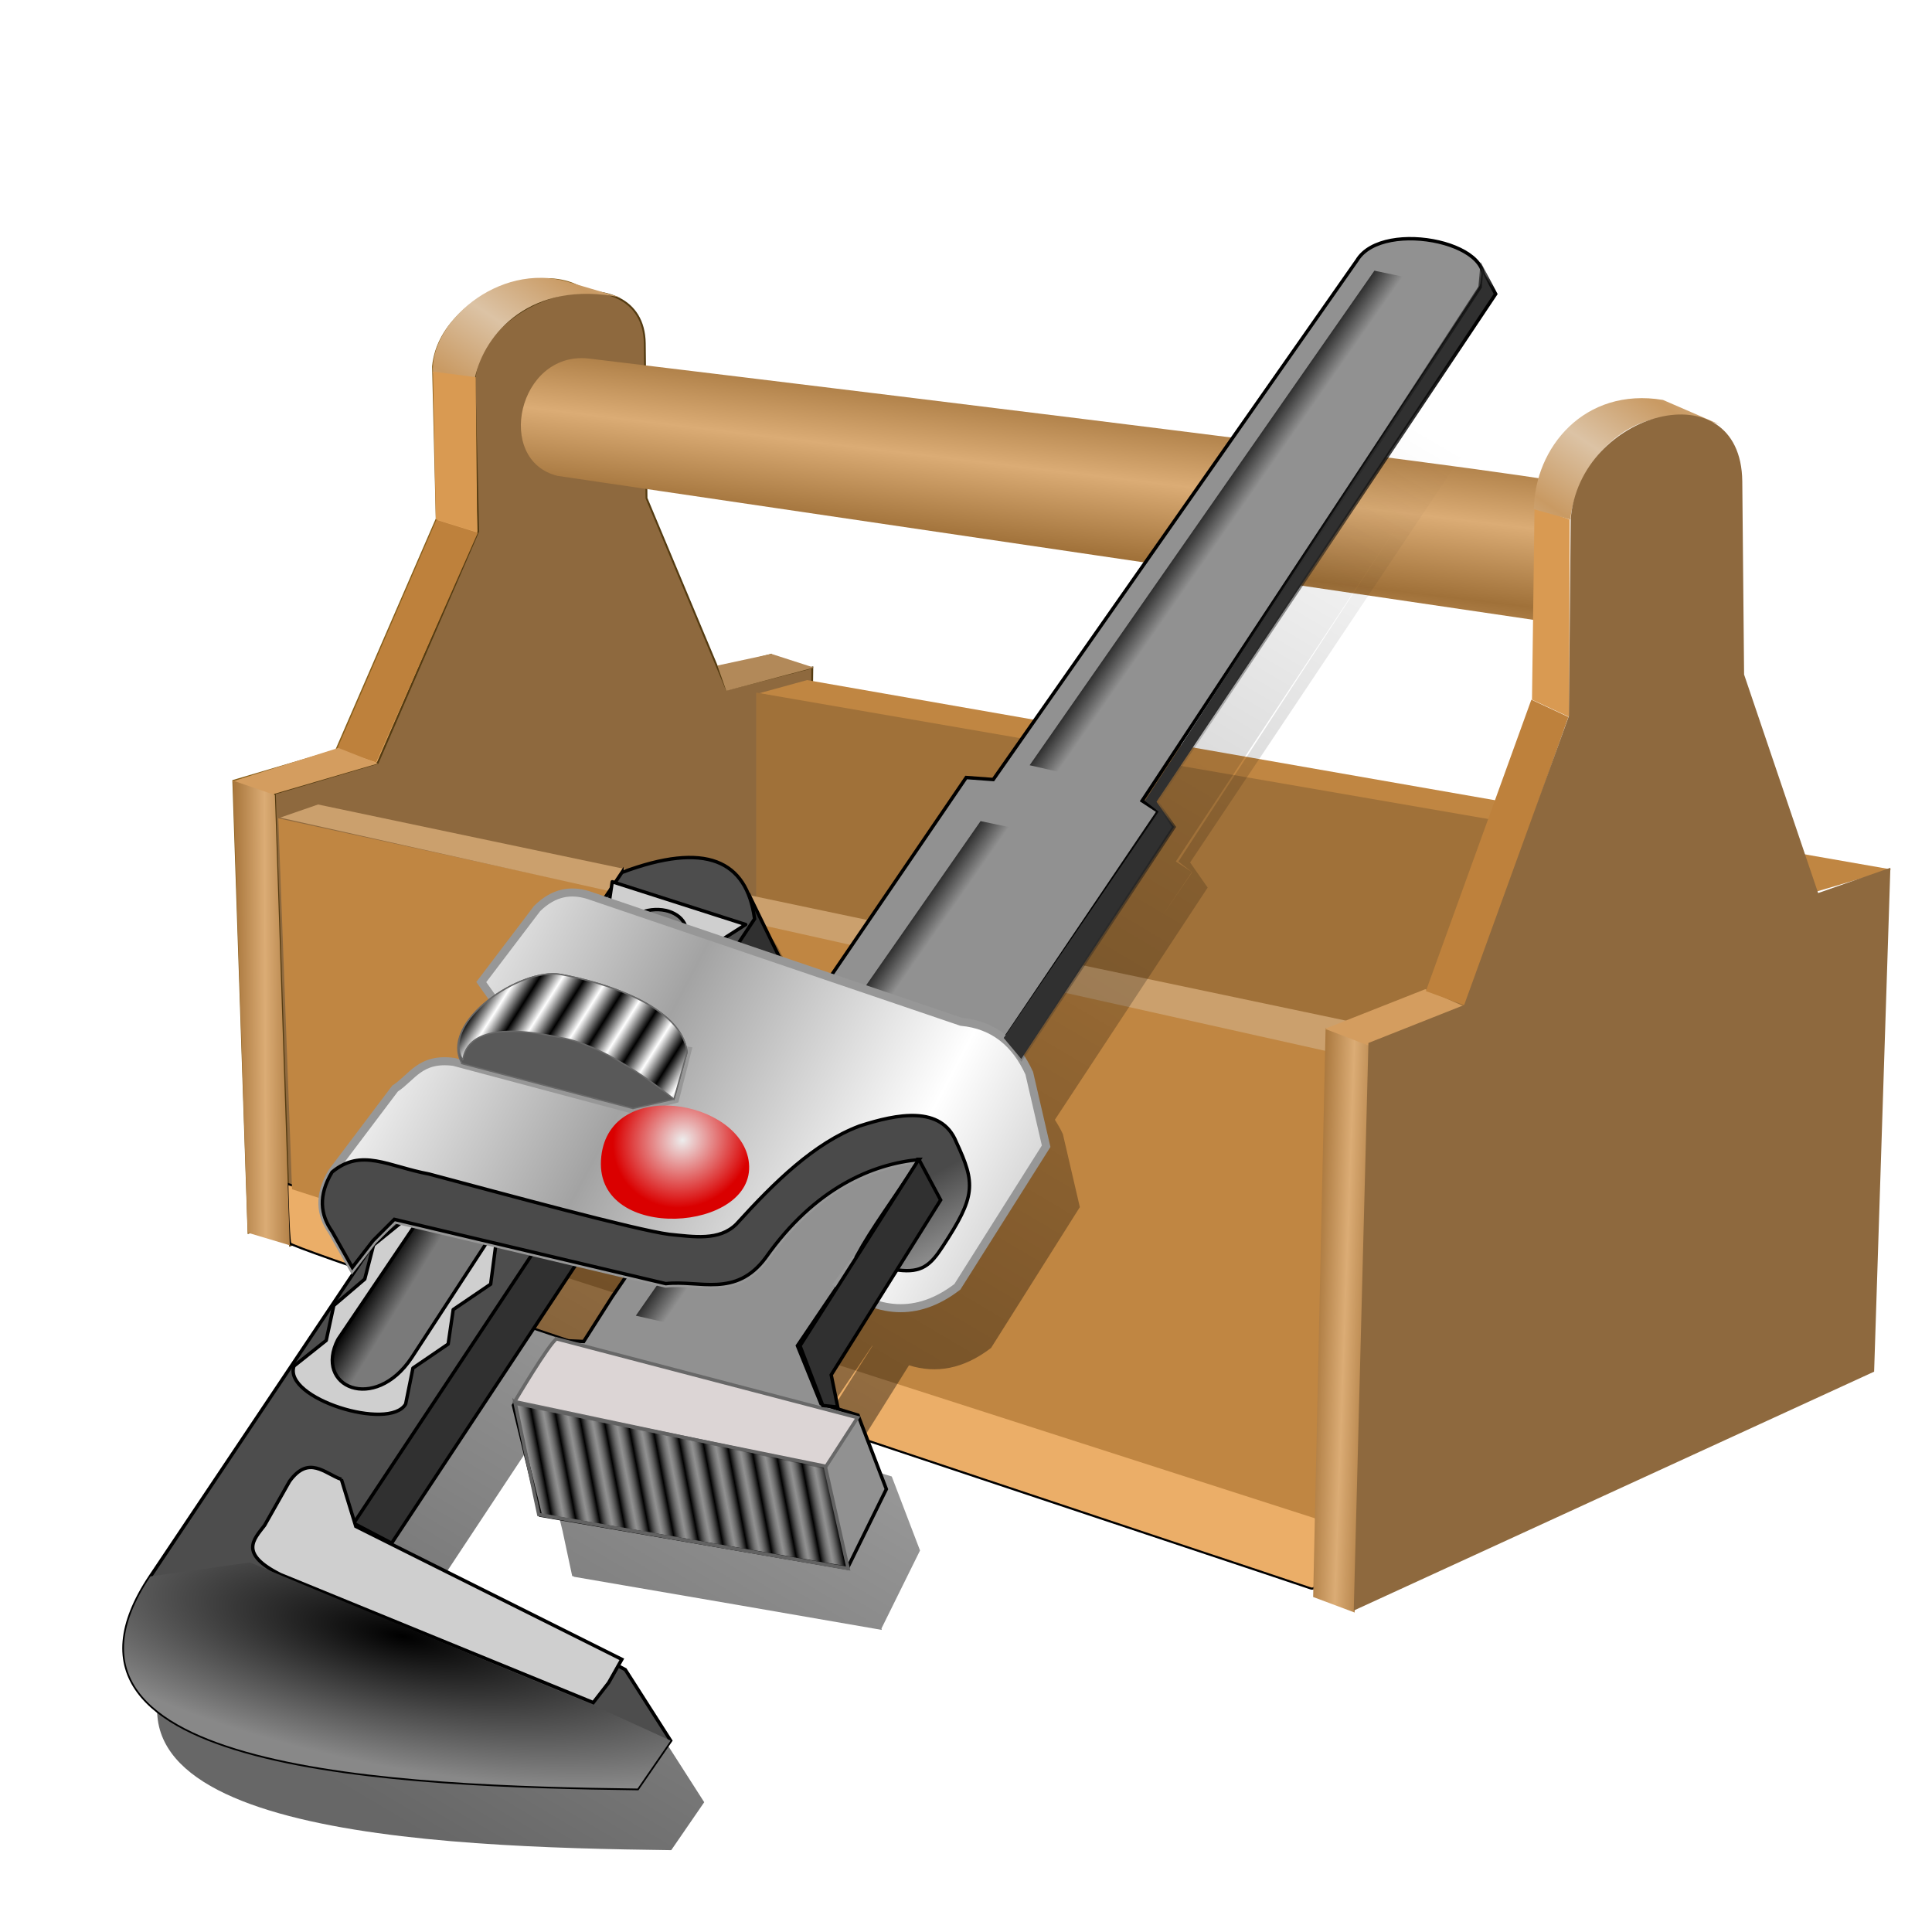 <?xml version="1.0" encoding="UTF-8" standalone="no"?>
<!-- Created with Inkscape (http://www.inkscape.org/) -->

<svg
   xmlns:dc="http://purl.org/dc/elements/1.1/"
   xmlns:cc="http://creativecommons.org/ns#"
   xmlns:rdf="http://www.w3.org/1999/02/22-rdf-syntax-ns#"
   xmlns:svg="http://www.w3.org/2000/svg"
   xmlns="http://www.w3.org/2000/svg"
   xmlns:xlink="http://www.w3.org/1999/xlink"
   xmlns:sodipodi="http://sodipodi.sourceforge.net/DTD/sodipodi-0.dtd"
   xmlns:inkscape="http://www.inkscape.org/namespaces/inkscape"
   id="svg2"
   version="1.1"
   inkscape:version="0.91 r13725"
   width="256"
   height="256"
   viewBox="0 0 256 256"
   sodipodi:docname="wooden-toolbox.svg">
  <defs
     id="defs6">
    <linearGradient
       inkscape:collect="always"
       id="linearGradient4465">
      <stop
         style="stop-color:#000000;stop-opacity:0.598"
         offset="0"
         id="stop4467" />
      <stop
         style="stop-color:#000000;stop-opacity:0;"
         offset="1"
         id="stop4469" />
    </linearGradient>
    <linearGradient
       inkscape:collect="always"
       id="linearGradient4209">
      <stop
         style="stop-color:#dcc3a5;stop-opacity:1"
         offset="0"
         id="stop4211" />
      <stop
         style="stop-color:#c99a63;stop-opacity:1"
         offset="1"
         id="stop4213" />
    </linearGradient>
    <linearGradient
       inkscape:collect="always"
       id="linearGradient4185">
      <stop
         style="stop-color:#aa783e;stop-opacity:1"
         offset="0"
         id="stop4187" />
      <stop
         style="stop-color:#dbac75;stop-opacity:1"
         offset="1"
         id="stop4189" />
    </linearGradient>
    <linearGradient
       inkscape:collect="always"
       id="linearGradient4175">
      <stop
         style="stop-color:#a07139;stop-opacity:1;"
         offset="0"
         id="stop4177" />
      <stop
         style="stop-color:#dbac75;stop-opacity:1"
         offset="1"
         id="stop4179" />
    </linearGradient>
    <linearGradient
       inkscape:collect="always"
       xlink:href="#linearGradient4175"
       id="linearGradient4181"
       x1="496.791"
       y1="178.218"
       x2="501.185"
       y2="141.727"
       gradientUnits="userSpaceOnUse"
       spreadMethod="reflect" />
    <linearGradient
       inkscape:collect="always"
       xlink:href="#linearGradient4185"
       id="linearGradient4191"
       x1="632.683"
       y1="541.902"
       x2="646.529"
       y2="542.39"
       gradientUnits="userSpaceOnUse"
       spreadMethod="reflect" />
    <linearGradient
       inkscape:collect="always"
       xlink:href="#linearGradient4209"
       id="linearGradient4215"
       x1="765.234"
       y1="132.734"
       x2="784.283"
       y2="104.205"
       gradientUnits="userSpaceOnUse"
       spreadMethod="reflect" />
    <linearGradient
       inkscape:collect="always"
       xlink:href="#linearGradient4209"
       id="linearGradient4219"
       gradientUnits="userSpaceOnUse"
       spreadMethod="reflect"
       x1="765.234"
       y1="132.734"
       x2="784.283"
       y2="104.205"
       gradientTransform="translate(-516.252,-60.385)" />
    <linearGradient
       inkscape:collect="always"
       xlink:href="#linearGradient4185"
       id="linearGradient4229"
       gradientUnits="userSpaceOnUse"
       spreadMethod="reflect"
       x1="632.683"
       y1="541.902"
       x2="646.529"
       y2="542.39"
       gradientTransform="matrix(0.999,-0.03,0.038,0.788,-527.186,-10.348)" />
    <linearGradient
       id="linearGradient2760">
      <stop
         stop-opacity="1"
         stop-color="#bbbbbb"
         id="stop2762" />
      <stop
         stop-opacity="1"
         stop-color="#545454"
         id="stop2768"
         offset="0.5" />
      <stop
         stop-opacity="1"
         stop-color="#000000"
         offset="0.75"
         id="stop2770" />
      <stop
         stop-opacity="1"
         stop-color="white"
         id="stop2772"
         offset="0.875" />
      <stop
         stop-opacity="1"
         stop-color="#595959"
         offset="0.938"
         id="stop2774" />
      <stop
         stop-opacity="1"
         stop-color="#1e1e1e"
         offset="1"
         id="stop2764" />
    </linearGradient>
    <linearGradient
       id="linearGradient2782">
      <stop
         stop-opacity="1"
         stop-color="#848484"
         id="stop2784" />
      <stop
         stop-opacity="1"
         stop-color="white"
         offset="1"
         id="stop2786" />
    </linearGradient>
    <linearGradient
       inkscape:collect="always"
       id="linearGradient3168">
      <stop
         stop-opacity="1"
         stop-color="#ededed"
         id="stop3170" />
      <stop
         stop-opacity="1"
         stop-color="#da0000"
         offset="1"
         id="stop3172" />
    </linearGradient>
    <linearGradient
       inkscape:collect="always"
       id="linearGradient3178">
      <stop
         stop-opacity="1"
         stop-color="#000000"
         id="stop3180" />
      <stop
         stop-opacity="1"
         stop-color="#7a7a7a"
         offset="1"
         id="stop3182" />
    </linearGradient>
    <linearGradient
       inkscape:collect="always"
       id="linearGradient3190-3">
      <stop
         stop-opacity="1"
         stop-color="#a3a3a3"
         id="stop3192" />
      <stop
         stop-opacity="1"
         stop-color="#ffffff"
         offset="1"
         id="stop3194" />
    </linearGradient>
    <linearGradient
       inkscape:collect="always"
       id="linearGradient3198-5">
      <stop
         stop-opacity="1"
         stop-color="#cfcfcf"
         id="stop3200" />
      <stop
         stop-opacity="1"
         stop-color="#4a4a4a"
         offset="1"
         id="stop3202" />
    </linearGradient>
    <linearGradient
       inkscape:collect="always"
       id="linearGradient3210-5">
      <stop
         stop-opacity="1"
         stop-color="#000000"
         id="stop3212" />
      <stop
         stop-opacity="1"
         stop-color="#ffffff"
         offset="1"
         id="stop3214" />
    </linearGradient>
    <linearGradient
       inkscape:collect="always"
       id="linearGradient3220-9">
      <stop
         stop-opacity="1"
         stop-color="#000000"
         id="stop3222" />
      <stop
         stop-opacity="1"
         stop-color="#888888"
         offset="1"
         id="stop3224" />
    </linearGradient>
    <linearGradient
       inkscape:collect="always"
       id="linearGradient3230-8">
      <stop
         stop-opacity="1"
         stop-color="#000000"
         id="stop3232" />
      <stop
         stop-opacity="0"
         stop-color="#4d4d4d"
         offset="1"
         id="stop3234" />
    </linearGradient>
    <linearGradient
       inkscape:collect="always"
       id="linearGradient3240-3">
      <stop
         stop-opacity="1"
         stop-color="#000000"
         id="stop3242" />
      <stop
         stop-opacity="0"
         stop-color="#000000"
         offset="1"
         id="stop3244" />
    </linearGradient>
    <linearGradient
       inkscape:collect="always"
       id="linearGradient3200-3">
      <stop
         stop-opacity="1"
         stop-color="#000000"
         id="stop3203" />
      <stop
         stop-opacity="0"
         stop-color="#393939"
         offset="1"
         id="stop3205" />
    </linearGradient>
    <linearGradient
       y2="254.88"
       x2="-370.78"
       y1="245.4"
       x1="-374.95"
       gradientTransform="matrix(0.999,-0.038,0.038,0.999,635.796,-72.301)"
       gradientUnits="userSpaceOnUse"
       id="linearGradient4818"
       xlink:href="#linearGradient3178"
       inkscape:collect="always" />
    <linearGradient
       y2="159.14"
       x2="552.22"
       y1="148.45"
       x1="547.78"
       gradientTransform="translate(-183.636,73.636)"
       gradientUnits="userSpaceOnUse"
       id="linearGradient4820"
       xlink:href="#linearGradient3240-3"
       inkscape:collect="always" />
    <linearGradient
       y2="250.76"
       x2="397.55"
       y1="180.39"
       x1="357.66"
       spreadMethod="reflect"
       gradientUnits="userSpaceOnUse"
       id="linearGradient4822"
       xlink:href="#linearGradient3190-3"
       inkscape:collect="always" />
    <linearGradient
       y2="272.52"
       x2="389.93"
       y1="315.58"
       x1="387.15"
       spreadMethod="pad"
       gradientUnits="userSpaceOnUse"
       id="linearGradient4824"
       xlink:href="#linearGradient3198-5"
       inkscape:collect="always" />
    <linearGradient
       y2="178.56"
       x2="315.9"
       y1="173.43"
       x1="313.49"
       spreadMethod="reflect"
       gradientUnits="userSpaceOnUse"
       id="linearGradient4826"
       xlink:href="#linearGradient3210-5"
       inkscape:collect="always" />
    <radialGradient
       r="20.735"
       fy="282.17"
       fx="-338.07"
       cy="282.17"
       cx="-338.07"
       gradientTransform="matrix(1,0,0,0.934,660.121,-39.597)"
       gradientUnits="userSpaceOnUse"
       id="radialGradient4828"
       xlink:href="#linearGradient3168"
       inkscape:collect="always" />
    <radialGradient
       r="62.22"
       fy="302.63"
       fx="175.17"
       cy="302.63"
       cx="175.17"
       gradientTransform="matrix(1.413,1.341,-0.424,0.447,55.924,-67.987)"
       gradientUnits="userSpaceOnUse"
       id="radialGradient4830"
       xlink:href="#linearGradient3220-9"
       inkscape:collect="always" />
    <linearGradient
       y2="308.98"
       x2="265.67"
       y1="307.72"
       x1="262.51"
       spreadMethod="reflect"
       gradientUnits="userSpaceOnUse"
       id="linearGradient4832"
       xlink:href="#linearGradient3230-8"
       inkscape:collect="always" />
    <linearGradient
       y2="159.14"
       x2="552.22"
       y1="148.45"
       x1="547.78"
       gradientUnits="userSpaceOnUse"
       id="linearGradient4834"
       xlink:href="#linearGradient3240-3"
       inkscape:collect="always" />
    <linearGradient
       y2="196.03"
       x2="524.13"
       y1="209.96"
       x1="531.74"
       gradientUnits="userSpaceOnUse"
       id="linearGradient4836"
       xlink:href="#linearGradient3200-3"
       inkscape:collect="always" />
    <linearGradient
       inkscape:collect="always"
       xlink:href="#linearGradient4465"
       id="linearGradient4471"
       x1="54.48"
       y1="243.365"
       x2="170.975"
       y2="46.485"
       gradientUnits="userSpaceOnUse" />
    <filter
       inkscape:collect="always"
       style="color-interpolation-filters:sRGB"
       id="filter4477"
       x="-0.026"
       width="1.051"
       y="-0.023"
       height="1.045">
      <feGaussianBlur
         inkscape:collect="always"
         stdDeviation="1.937"
         id="feGaussianBlur4479" />
    </filter>
  </defs>
  <sodipodi:namedview
     pagecolor="#ffffff"
     bordercolor="#666666"
     borderopacity="1"
     objecttolerance="10"
     gridtolerance="10"
     guidetolerance="10"
     inkscape:pageopacity="0"
     inkscape:pageshadow="2"
     inkscape:window-width="1920"
     inkscape:window-height="1056"
     id="namedview4"
     showgrid="false"
     inkscape:zoom="3.5351562"
     inkscape:cx="128"
     inkscape:cy="128.28287"
     inkscape:window-x="0"
     inkscape:window-y="0"
     inkscape:window-maximized="1"
     inkscape:current-layer="svg2" />
  <g
     id="g4237"
     transform="matrix(0.282,0,0,0.282,-4.142,22.132)">
    <path
       sodipodi:nodetypes="ccccccccccc"
       inkscape:connector-curvature="0"
       id="path4144"
       d="m 124.31,288.412 48.294,-14.284 47.278,-108.827 -1.731,-71.592 c 3.902,-40.812 79.351,-59.437 79.983,-16.829 l 0.815,72.778 37.664,89.938 40.243,-10.371 -2.244,182.977 -243.144,88.596 z"
       style="fill:#ebae68;fill-opacity:1;fill-rule:evenodd;stroke:#875e19;stroke-width:0.877px;stroke-linecap:butt;stroke-linejoin:miter;stroke-opacity:1" />
    <path
       style="fill:#8e693e;fill-opacity:1;fill-rule:evenodd;stroke:#543b11;stroke-width:0.877px;stroke-linecap:butt;stroke-linejoin:miter;stroke-opacity:1"
       d="m 143.828,294.352 48.294,-14.284 47.278,-108.827 -1.731,-71.592 c 3.902,-40.812 79.351,-59.437 79.983,-16.829 l 0.815,72.778 37.664,89.938 40.243,-10.371 -2.244,182.977 -243.144,88.596 z"
       id="path4142"
       inkscape:connector-curvature="0"
       sodipodi:nodetypes="ccccccccccc" />
    <path
       sodipodi:nodetypes="ccccc"
       inkscape:connector-curvature="0"
       id="path4169"
       d="m 393.922,241.074 509.415,88.974 -34.677,10.275 -497.382,-93.031 z"
       style="fill:#c08642;fill-opacity:1;fill-rule:evenodd;stroke:none;stroke-width:1px;stroke-linecap:butt;stroke-linejoin:miter;stroke-opacity:1" />
    <path
       sodipodi:nodetypes="ccccc"
       inkscape:connector-curvature="0"
       id="path4171"
       d="m 369.998,246.948 -1e-5,129.839 488.804,124.747 2.546,-169.724 z"
       style="fill:#a07139;fill-opacity:1;fill-rule:evenodd;stroke:none;stroke-width:1px;stroke-linecap:butt;stroke-linejoin:miter;stroke-opacity:1" />
    <path
       sodipodi:nodetypes="ccssc"
       inkscape:connector-curvature="0"
       id="path4146"
       d="m 149.688,477.772 483.381,156.146 c 0,0 4.243,36.491 -2.546,33.945 -6.789,-2.546 -478.621,-158.692 -479.47,-162.086 -0.849,-3.394 -1.366,-28.004 -1.366,-28.004 z"
       style="fill:#ebae68;fill-opacity:1;fill-rule:evenodd;stroke:#000000;stroke-width:1px;stroke-linecap:butt;stroke-linejoin:miter;stroke-opacity:1" />
    <path
       sodipodi:nodetypes="ccccc"
       inkscape:connector-curvature="0"
       id="path4148"
       d="M 637.313,636.464 151.903,480.318 145.445,306.013 638.161,413.277 Z"
       style="fill:#c08642;fill-opacity:1;fill-rule:evenodd;stroke:none;stroke-width:1px;stroke-linecap:butt;stroke-linejoin:miter;stroke-opacity:1" />
    <path
       sodipodi:nodetypes="ccscc"
       inkscape:connector-curvature="0"
       id="path4173"
       d="m 276.65,145.114 c -29.624,-7.252 -18.561,-58.543 14.427,-55.16 0,0 458.254,55.16 458.254,58.555 0,3.394 -6.789,65.344 -6.789,65.344 z"
       style="fill:url(#linearGradient4181);fill-opacity:1;fill-rule:evenodd;stroke:none;stroke-width:1px;stroke-linecap:butt;stroke-linejoin:miter;stroke-opacity:1" />
    <path
       style="fill:#cba06d;fill-opacity:1;fill-rule:evenodd;stroke:none;stroke-width:1px;stroke-linecap:butt;stroke-linejoin:miter;stroke-opacity:1"
       d="m 164.141,299.53 517.215,108.759 -34.677,9.066 -500.359,-111.657 z"
       id="path4233"
       inkscape:connector-curvature="0"
       sodipodi:nodetypes="ccccc" />
    <path
       sodipodi:nodetypes="ccccc"
       inkscape:connector-curvature="0"
       id="path4183"
       d="m 631.707,671.902 19.512,7.317 7.317,-266.829 -20.976,-7.805 z"
       style="fill:url(#linearGradient4191);fill-opacity:1;fill-rule:evenodd;stroke:none;stroke-width:1px;stroke-linecap:butt;stroke-linejoin:miter;stroke-opacity:1" />
    <path
       inkscape:connector-curvature="0"
       id="path4193"
       d="m 659.159,413.345 43.544,-18.919 -18.318,-8.108 -47.147,18.619 z"
       style="fill:#d49d5f;fill-opacity:1;fill-rule:evenodd;stroke:none;stroke-width:1px;stroke-linecap:butt;stroke-linejoin:miter;stroke-opacity:1" />
    <path
       inkscape:connector-curvature="0"
       id="path4195"
       d="m 734.234,250.282 17.417,8.108 -48.048,135.736 -18.919,-6.907 z"
       style="fill:#be813c;fill-opacity:1;fill-rule:evenodd;stroke:none;stroke-width:1px;stroke-linecap:butt;stroke-linejoin:miter;stroke-opacity:1" />
    <path
       inkscape:connector-curvature="0"
       id="path4197"
       d="m 735.736,159.892 16.517,5.706 -0.3,92.793 -17.417,-8.108 z"
       style="fill:#d99a52;fill-opacity:1;fill-rule:evenodd;stroke:none;stroke-width:1px;stroke-linecap:butt;stroke-linejoin:miter;stroke-opacity:1" />
    <path
       sodipodi:nodetypes="ccccc"
       inkscape:connector-curvature="0"
       id="path4199"
       d="m 796.096,109.441 27.027,11.712 c -43.881,-16.135 -68.142,20.886 -70.571,44.444 l -17.117,-4.805 c 0.328,-28.814 23.619,-57.526 60.661,-51.351 z"
       style="fill:url(#linearGradient4215);fill-opacity:1;fill-rule:evenodd;stroke:none;stroke-width:1px;stroke-linecap:butt;stroke-linejoin:miter;stroke-opacity:1" />
    <path
       style="fill:url(#linearGradient4219);fill-opacity:1;fill-rule:evenodd;stroke:none;stroke-width:1px;stroke-linecap:butt;stroke-linejoin:miter;stroke-opacity:1"
       d="m 281.375,53.906 24.985,7.373 c -42.21,-8.564 -64.138,17.046 -68.529,37.808 l -19.67,-2.252 c -1.969,-23.198 30.511,-52.421 63.213,-42.928 z"
       id="path4217"
       inkscape:connector-curvature="0"
       sodipodi:nodetypes="ccccc" />
    <path
       sodipodi:nodetypes="ccccc"
       style="fill:#d99a52;fill-opacity:1;fill-rule:evenodd;stroke:none;stroke-width:1px;stroke-linecap:butt;stroke-linejoin:miter;stroke-opacity:1"
       d="m 218.122,96.11 20.09,2.643 0.721,72.884 -19.459,-6.066 z"
       id="path4221"
       inkscape:connector-curvature="0" />
    <path
       sodipodi:nodetypes="ccccc"
       style="fill:#be813c;fill-opacity:1;fill-rule:evenodd;stroke:none;stroke-width:1px;stroke-linecap:butt;stroke-linejoin:miter;stroke-opacity:1"
       d="m 219.768,165.75 19.459,6.066 -47.793,107.914 -18.408,-6.141 z"
       id="path4223"
       inkscape:connector-curvature="0" />
    <path
       sodipodi:nodetypes="ccccc"
       style="fill:#d49d5f;fill-opacity:1;fill-rule:evenodd;stroke:none;stroke-width:1px;stroke-linecap:butt;stroke-linejoin:miter;stroke-opacity:1"
       d="m 141.544,295.126 50.69,-14.835 -18.574,-7.342 -49.955,15.811 z"
       id="path4225"
       inkscape:connector-curvature="0" />
    <path
       style="fill:url(#linearGradient4229);fill-opacity:1;fill-rule:evenodd;stroke:none;stroke-width:1px;stroke-linecap:butt;stroke-linejoin:miter;stroke-opacity:1"
       d="m 131.077,500.716 19.778,5.944 -6.995,-211.578 -19.728,-6.795 z"
       id="path4227"
       inkscape:connector-curvature="0"
       sodipodi:nodetypes="ccccc" />
    <path
       sodipodi:nodetypes="ccccccccccc"
       inkscape:connector-curvature="0"
       id="path4138"
       d="m 657.68,411.58 44.977,-17.821 49.22,-135.779 0.849,-92.499 c 4.062,-50.919 79.96,-70.981 80.619,-17.821 l 0.849,90.802 34.793,102.683 33.945,-11.881 -7.638,236.765 -244.509,112.252 z"
       style="fill:#8e693e;fill-opacity:1;fill-rule:evenodd;stroke:none;stroke-width:1px;stroke-linecap:butt;stroke-linejoin:miter;stroke-opacity:1" />
    <path
       sodipodi:nodetypes="ccccc"
       inkscape:connector-curvature="0"
       id="path4235"
       d="m 355.949,246.135 41.158,-10.932 -19.936,-6.431 -25.402,5.466 z"
       style="fill:#b28959;fill-opacity:1;fill-rule:evenodd;stroke:none;stroke-width:1px;stroke-linecap:butt;stroke-linejoin:miter;stroke-opacity:1" />
  </g>
  <path
     style="fill:url(#linearGradient4471);fill-opacity:1;fill-rule:evenodd;stroke:none;stroke-width:0.453;stroke-linecap:butt;stroke-linejoin:miter;stroke-opacity:1;filter:url(#filter4477)"
     d="m 188.054,39.988 c -1.658,0.43 -3.049,1.218 -3.805,2.465 l -48.217,68.893 -3.565,-0.273 -18.047,26.501 -6.96,-2.365 0.233,-0.336 -4.129,-8.417 -0.002,0.113 c -2.078,-5.136 -7.425,-6.387 -16.767,-2.883 l -0.903,1.339 -0.365,-0.113 -0.114,0.846 -1.068,1.604 -2.024,-0.688 c -2.224,-0.662 -4.476,-0.44 -6.756,1.795 l -7.39,9.765 1.434,2.039 c -0.176,0.128 -0.364,0.245 -0.533,0.378 -0.026,0.02 -0.043,0.052 -0.068,0.072 -0.369,0.293 -0.705,0.577 -1.036,0.89 -0.074,0.07 -0.132,0.146 -0.204,0.217 -0.27,0.267 -0.539,0.524 -0.774,0.801 -0.039,0.046 -0.071,0.092 -0.109,0.138 -0.205,0.25 -0.414,0.502 -0.587,0.758 -0.032,0.047 -0.078,0.091 -0.109,0.138 -0.072,0.112 -0.134,0.245 -0.199,0.357 -0.992,1.659 -1.278,3.42 -0.358,5.025 l 3.574,0.921 -0.041,0.066 -4.637,-1.239 c -4.469,-0.589 -5.507,2.08 -7.787,3.559 l -8.359,11.063 c -1.852,3.097 -1.55,5.669 0.028,7.901 l 2.656,4.749 2.762,-3.55 0.848,-0.847 -30.354,45.372 c -17.213,25.82 32.958,27.721 64.62,28.114 l 4.37,-6.352 -6.028,-9.416 -0.933,-0.489 0.475,-0.873 -35.269,-17.62 -0.101,-0.315 4.855,2.544 24.599,-37.201 6.633,1.566 -2.018,2.982 -3.769,5.902 L 79.074,185.772 78.171,185.53 c -1.019,0.652 -5.551,8.321 -5.551,8.321 l 0.12,0.029 -0.288,0.462 2.086,8.496 1.281,6 0.206,0.037 0.012,0.054 22.003,3.785 18.802,3.258 -0.044,-0.188 5.111,-10.337 -3.746,-9.805 -3.89,-1.186 1.186,0.12 -0.882,-4.285 5.869,-9.383 c 3.569,1.124 7.206,0.514 10.875,-2.3 l 11.763,-18.66 -2.247,-9.673 c -0.316,-0.687 -0.68,-1.306 -1.062,-1.899 l 20.247,-30.768 -2.326,-3.329 44.962,-67.347 -1.85,-3.467 -0.022,0.146 c -1.295,-3.112 -8.088,-4.828 -12.731,-3.623 z m -2.571,29.176 -29.34,44.995 1.792,1.391 0.033,0.021 -4.049,5.911 4.016,-5.931 -2.132,-1.397 29.68,-44.989 z m -47.932,76.565 0.118,0.142 c -0.044,-0.038 -0.093,-0.072 -0.138,-0.109 l 0.021,-0.033 z m -21.972,32.581 c 0.011,0.008 0.022,0.013 0.033,0.021 l -5.147,8.114 2.926,7.736 -0.153,-0.049 -3.12,-7.719 5.461,-8.102 z"
     id="path4840"
     inkscape:connector-curvature="0" />
  <g
     id="g3258"
     transform="matrix(0.382,-0.244,0.244,0.382,-87.224,144.105)">
    <path
       style="fill:#303030;fill-opacity:1;fill-rule:evenodd;stroke:#000000;stroke-width:1;stroke-linecap:butt;stroke-linejoin:miter;stroke-opacity:1"
       inkscape:connector-curvature="0"
       id="path3252"
       d="m 180.632,266.403 192.885,-85.771 3.557,-7.115 -2.372,20.553 -187.747,83.399 -6.324,-11.067 z" />
    <path
       style="fill:#4d4d4d;fill-opacity:1;fill-rule:evenodd;stroke:#000000;stroke-width:1;stroke-linecap:butt;stroke-linejoin:miter;stroke-opacity:1"
       inkscape:connector-curvature="0"
       sodipodi:nodetypes="cccccccc"
       id="path2384"
       d="m 349.231,148.462 c 25.516,5.44 32.678,16.615 25.385,32.308 L 180,266.923 l 44.615,78.462 0,24.615 -15.692,6.615 C 150.585,338.287 59.678,275.208 122.308,247.692 l 226.923,-99.231 z" />
    <path
       style="fill:#cfcfcf;fill-opacity:1;fill-rule:evenodd;stroke:#000000;stroke-width:1;stroke-linecap:butt;stroke-linejoin:miter;stroke-opacity:1"
       inkscape:connector-curvature="0"
       sodipodi:nodetypes="ccccccccc"
       id="path3156"
       d="m 184.615,253.846 -3.846,13.846 44.615,74.615 -6.93,3.682 -6.916,2.471 -56.923,-80.769 c -6.959,-11.739 -1.116,-12.81 3.846,-14.615 l 13.077,-6.923 c 8.913,-3.509 9.88,3.579 13.077,7.692 z" />
    <path
       style="fill:#cfcfcf;fill-opacity:1;fill-rule:evenodd;stroke:#000000;stroke-width:1;stroke-linecap:round;stroke-linejoin:round;stroke-opacity:1"
       inkscape:connector-curvature="0"
       sodipodi:nodetypes="ccccccccccccccccccccccccccccccccccc"
       id="path3158"
       d="m 190.769,218.462 c -7.85,6.192 13.223,31.201 21.538,26.923 l 7.446,-7.701 12.458,-0.376 6.675,-7.701 13.229,-0.376 7.446,-8.857 12.458,0.78 7.253,-8.086 12.65,0.009 7.061,-8.279 12.843,0.202 6.097,-8.472 13.807,0.395 6.675,-8.279 13.229,0.202 6.482,-8.086 13.421,0.009 -26.154,-31.538 -6.772,7.796 -12.555,0.857 -6.194,8.182 -13.133,0.472 -6.387,8.953 -12.94,-0.299 -6.387,7.989 -12.94,0.665 -6.579,7.604 -12.747,1.05 -6.579,7.218 -12.747,1.436 -7.543,7.025 -11.784,1.628 -7.35,7.411 -11.976,1.243 z" />
    <path
       style="fill:#919191;fill-opacity:1;fill-rule:evenodd;stroke:#000000;stroke-width:1;stroke-linecap:butt;stroke-linejoin:miter;stroke-opacity:1"
       inkscape:connector-curvature="0"
       sodipodi:nodetypes="ccccccccccccccccc"
       id="path3160"
       d="M 455.333,184 626.667,113.333 C 639.852,106.843 666.319,133.103 652,140 l -163.333,72.667 2.327,5.17 L 318,292.667 l -3.333,18 L 322,319.333 317.333,342 l -22,13.333 L 228,294 238.667,262.667 259.333,253.333 266,258 280,251.485 448.994,179.251 455.333,184 Z" />
    <path
       style="fill:#dcd5d5;fill-opacity:1;fill-rule:evenodd;stroke:#686868;stroke-width:1;stroke-linecap:butt;stroke-linejoin:miter;stroke-opacity:1"
       inkscape:connector-curvature="0"
       sodipodi:nodetypes="ccccc"
       id="path3162"
       d="m 259.741,253.074 c -2.667,0 -20.204,8.87 -20.204,8.87 l 66.222,65.092 15.741,-7.185 -61.759,-66.778 z" />
    <path
       style="fill:url(#linearGradient4818);fill-opacity:1;fill-rule:evenodd;stroke:#000000;stroke-width:1;stroke-linecap:butt;stroke-linejoin:miter;stroke-opacity:1"
       inkscape:connector-curvature="0"
       sodipodi:nodetypes="ccccc"
       id="path3176"
       d="m 205.81,218.801 c -13.565,7.908 -2.62,24.006 15.285,16.101 l 130.534,-58.969 c 11.598,-3.243 1.733,-20.393 -15.851,-13.411 l -129.969,56.279 z" />
    <path
       style="fill:url(#linearGradient4820);fill-opacity:1;fill-rule:evenodd;stroke:none"
       inkscape:connector-curvature="0"
       d="m 282.915,259.843 20,20.345 160.69,-70.345 -17.931,-17.586 -162.759,67.586 z"
       id="path3254"
       sodipodi:nodetypes="ccccc" />
    <path
       style="fill:url(#linearGradient4822);fill-opacity:1;fill-rule:evenodd;stroke:#979797;stroke-width:2.347;stroke-linecap:butt;stroke-linejoin:miter;stroke-miterlimit:4;stroke-dasharray:none;stroke-opacity:1"
       inkscape:connector-curvature="0"
       sodipodi:nodetypes="ccccssscccccccccccccccccc"
       id="path3164"
       d="m 230,200 8.574,-1.889 56.759,58.556 c 8.919,4.384 14.941,14.563 28.667,9.333 23.2,-9.488 41.143,-6.288 53.333,0 5.136,2.649 6.676,13.898 -8.667,18 -10.387,2.777 -9.422,-8.659 -18.686,-5.037 l -12.315,4.815 c 4.979,13.414 14.066,20.834 29,19.555 l 44,-20.667 L 418,262 c 1.315,-9.459 -1.098,-17.428 -8.667,-23.333 l -72,-90 C 333.988,144.795 329.555,142.557 322.667,144 l -25.333,9.333 0.722,14.629 39.278,34.704 -10.667,10 -12,-4 -36.667,-40 C 270.4,162.267 265.323,165.96 259.333,166 l -28.667,10.667 c -7.117,3.554 -9.613,8.648 -9.333,14.667 l -0.667,12 L 230,200 Z"
       stroke-miterlimit="4" />
    <path
       style="fill:url(#linearGradient4824);fill-opacity:1;fill-rule:evenodd;stroke:#000000;stroke-width:1;stroke-linecap:butt;stroke-linejoin:miter;stroke-opacity:1"
       inkscape:connector-curvature="0"
       d="m 230,200 8.574,-1.889 56.759,58.556 c 8.919,4.384 14.941,14.563 28.667,9.333 23.2,-9.488 41.143,-6.288 53.333,0 -13.1,5.907 -22.624,9.467 -30.593,13.889 l 7.998,10.012 c 5.317,4.423 8.755,3.856 14.61,1.204 16.095,-7.199 18.064,-10.258 19.834,-23.627 2.127,-11.407 -10.112,-16.24 -21.314,-19.165 -13.761,-2.913 -29.593,0.388 -45.795,4.796 -6.885,1.489 -12.457,-3.586 -18.149,-8.057 -7.6,-6.4 -34.435,-36.038 -49.684,-52.664 -8.882,-8.314 -12.47,-17.13 -23.574,-15.721 -7.117,3.554 -9.613,8.648 -9.333,14.667 l -0.667,12 L 230,200 Z"
       id="path3188"
       sodipodi:nodetypes="ccccccccccccccccc" />
    <path
       style="fill:#595959;fill-opacity:1;fill-rule:evenodd;stroke:#686868;stroke-width:0.4;stroke-linecap:butt;stroke-linejoin:miter;stroke-miterlimit:4;stroke-dasharray:none;stroke-opacity:1"
       inkscape:connector-curvature="0"
       sodipodi:nodetypes="cscccc"
       id="path3206"
       d="m 279.763,170.404 c 0.677,-13.951 29.662,-14.436 38.277,-6.494 9.243,8.52 24.9,26.775 18.971,39.079 l -10.638,9.53 -11.574,-4.166 -35.037,-37.948 z"
       stroke-miterlimit="4" />
    <path
       style="fill:url(#linearGradient4826);fill-opacity:1;fill-rule:evenodd;stroke:#686868;stroke-width:0.4;stroke-linecap:butt;stroke-linejoin:miter;stroke-miterlimit:4;stroke-dasharray:none;stroke-opacity:1"
       inkscape:connector-curvature="0"
       d="m 280.498,169.669 c 0.383,-13.07 28.927,-13.702 37.543,-5.76 9.243,8.52 24.9,26.775 18.971,39.079 l -10.638,9.53 c 0,0 -7.34,-23.328 -18.329,-33.099 -11.758,-11.696 -21.772,-16.522 -27.547,-9.75 z"
       id="path3208"
       sodipodi:nodetypes="cscccc"
       stroke-miterlimit="4" />
    <path
       style="fill:url(#radialGradient4828);fill-opacity:1;fill-rule:evenodd;stroke:none"
       inkscape:connector-curvature="0"
       sodipodi:nodetypes="css"
       id="path3166"
       d="m 298.788,216.064 c -14.253,19.739 26.852,42.052 36,24 8.525,-16.822 -21.529,-44.04 -36,-24 z" />
    <path
       style="fill:url(#radialGradient4830);fill-opacity:1;fill-rule:evenodd;stroke:none"
       inkscape:connector-curvature="0"
       d="M 149.006,259.906 210.58,348.309 224.615,370 208.923,376.615 C 150.585,338.287 59.678,275.208 122.308,247.692 l 26.698,12.213 z"
       id="path3218"
       sodipodi:nodetypes="cccccc" />
    <path
       style="fill:url(#linearGradient4832);fill-opacity:1;fill-rule:evenodd;stroke:#626262;stroke-width:1;stroke-linecap:butt;stroke-linejoin:miter;stroke-opacity:1"
       inkscape:connector-curvature="0"
       id="path3228"
       d="m 239.411,262.41 66.473,64.311 -10.448,28.823 -67.734,-61.969 11.709,-31.165 z" />
    <path
       style="fill:url(#linearGradient4834);fill-opacity:1;fill-rule:evenodd;stroke:none"
       inkscape:connector-curvature="0"
       sodipodi:nodetypes="ccccc"
       id="path3238"
       d="m 466.552,186.207 20,20.345 160.69,-70.345 -17.931,-17.586 -162.759,67.586 z" />
    <path
       style="fill:#303030;fill-opacity:1;fill-rule:evenodd;stroke:url(#linearGradient4836);stroke-width:1;stroke-linecap:butt;stroke-linejoin:miter;stroke-opacity:1"
       inkscape:connector-curvature="0"
       id="path3248"
       d="m 417.241,249.31 73.793,-31.379 -1.724,-4.828 163.448,-73.793 3.448,-4.483 -0.69,8.621 -163.448,71.724 0.345,8.966 -74.138,33.103 -1.034,-7.931 z" />
    <path
       style="fill:#303030;fill-opacity:1;fill-rule:evenodd;stroke:#000000;stroke-width:1;stroke-linecap:butt;stroke-linejoin:miter;stroke-opacity:1"
       inkscape:connector-curvature="0"
       id="path3250"
       d="m 377.241,265.862 -1.034,13.448 -54.483,25.862 -3.448,8.966 -3.448,-2.759 3.793,-18.276 58.621,-27.241 z" />
  </g>
</svg>

